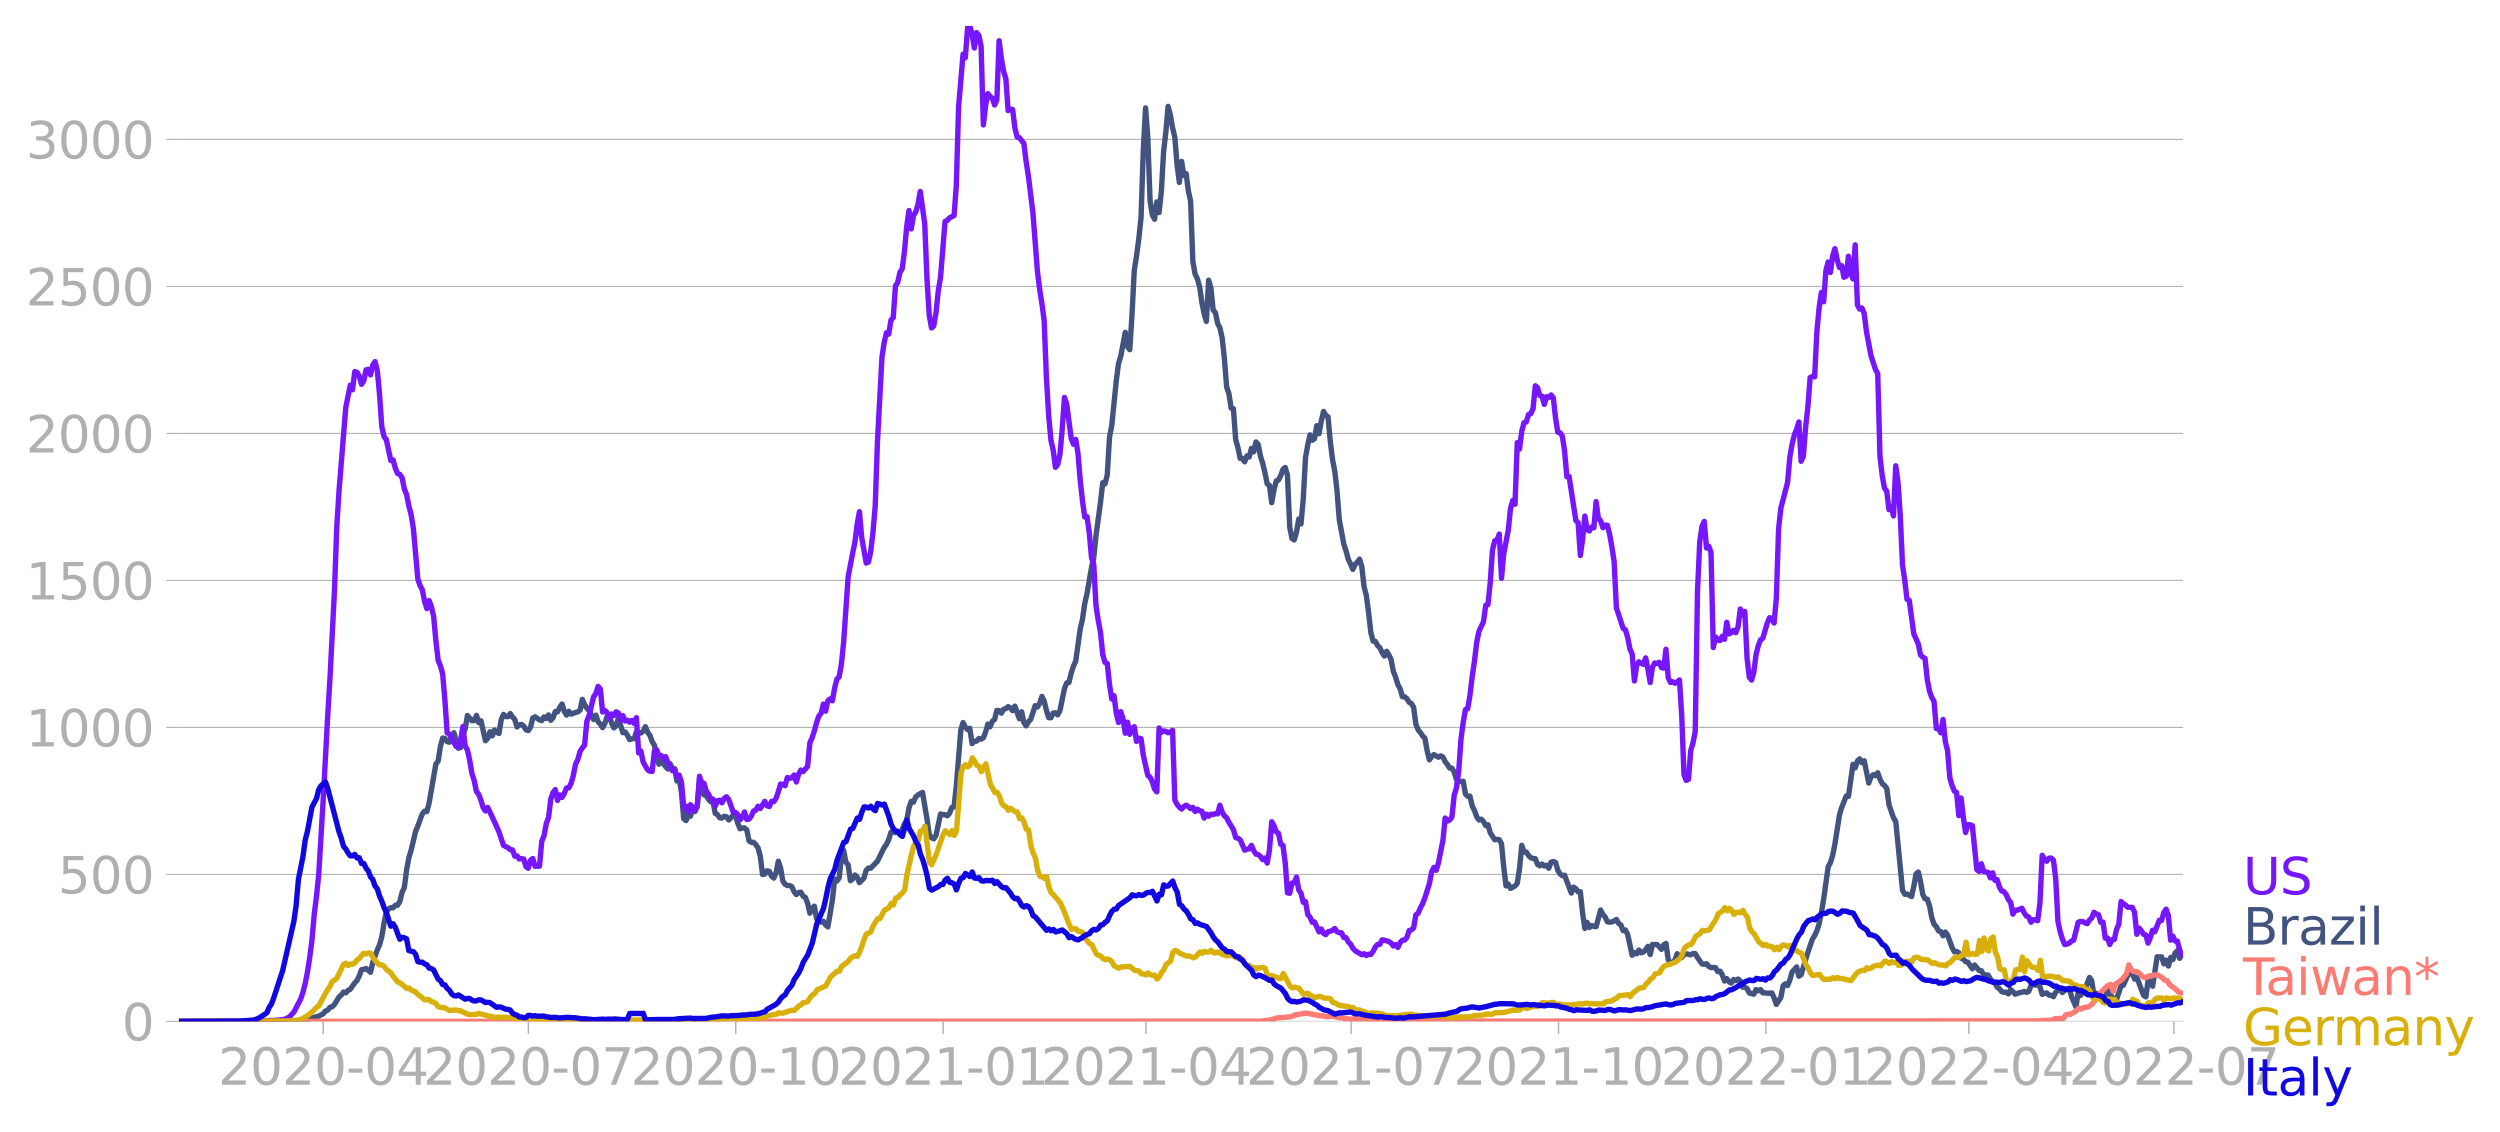 <svg xmlns:xlink="http://www.w3.org/1999/xlink" width="928.157" height="420.188" viewBox="0 0 696.117 315.141" xmlns="http://www.w3.org/2000/svg"><defs><style>*{stroke-linejoin:round;stroke-linecap:butt}</style></defs><g id="figure_1"><path d="M0 315.14h696.117V0H0v315.14z" style="fill:none" id="patch_1"/><g id="axes_1"><path d="M49.83 284.4h558V7.2h-558v277.2z" style="fill:none" id="patch_2"/><g id="matplotlib.axis_1"><g id="xtick_1"><g id="line2d_1"><defs><path id="mcdef4e94c3" d="M0 0v3.5" style="stroke:#b0b0b0;stroke-width:.4"/></defs><use xlink:href="#mcdef4e94c3" x="90.001" y="284.4" style="fill:#b0b0b0;stroke:#b0b0b0;stroke-width:.4"/></g><g style="fill:#b0b0b0" transform="matrix(.14 0 0 -.14 60.753 302.038)" id="text_1"><defs><path id="DejaVuSans-32" d="M1228 531h2203V0H469v531q359 372 979 998 621 627 780 809 303 340 423 576 121 236 121 464 0 372-261 606-261 235-680 235-297 0-627-103-329-103-704-313v638q381 153 712 231 332 78 607 78 725 0 1156-363 431-362 431-968 0-288-108-546-107-257-392-607-78-91-497-524-418-433-1181-1211z" transform="scale(.016)"/><path id="DejaVuSans-30" d="M2034 4250q-487 0-733-480-245-479-245-1442 0-959 245-1439 246-480 733-480 491 0 736 480 246 480 246 1439 0 963-246 1442-245 480-736 480zm0 500q785 0 1199-621 414-620 414-1801 0-1178-414-1799Q2819-91 2034-91q-784 0-1198 620-414 621-414 1799 0 1181 414 1801 414 621 1198 621z" transform="scale(.016)"/><path id="DejaVuSans-2d" d="M313 2009h1684v-512H313v512z" transform="scale(.016)"/><path id="DejaVuSans-34" d="M2419 4116 825 1625h1594v2491zm-166 550h794V1625h666v-525h-666V0h-628v1100H313v609l1940 2957z" transform="scale(.016)"/></defs><use xlink:href="#DejaVuSans-32"/><use xlink:href="#DejaVuSans-30" x="63.623"/><use xlink:href="#DejaVuSans-32" x="127.246"/><use xlink:href="#DejaVuSans-30" x="190.869"/><use xlink:href="#DejaVuSans-2d" x="254.492"/><use xlink:href="#DejaVuSans-30" x="290.576"/><use xlink:href="#DejaVuSans-34" x="354.199"/></g></g><g id="xtick_2"><use xlink:href="#mcdef4e94c3" x="147.119" y="284.4" style="fill:#b0b0b0;stroke:#b0b0b0;stroke-width:.4" id="line2d_2"/><g style="fill:#b0b0b0" transform="matrix(.14 0 0 -.14 117.871 302.038)" id="text_2"><defs><path id="DejaVuSans-37" d="M525 4666h3000v-269L1831 0h-659l1594 4134H525v532z" transform="scale(.016)"/></defs><use xlink:href="#DejaVuSans-32"/><use xlink:href="#DejaVuSans-30" x="63.623"/><use xlink:href="#DejaVuSans-32" x="127.246"/><use xlink:href="#DejaVuSans-30" x="190.869"/><use xlink:href="#DejaVuSans-2d" x="254.492"/><use xlink:href="#DejaVuSans-30" x="290.576"/><use xlink:href="#DejaVuSans-37" x="354.199"/></g></g><g id="xtick_3"><use xlink:href="#mcdef4e94c3" x="204.865" y="284.4" style="fill:#b0b0b0;stroke:#b0b0b0;stroke-width:.4" id="line2d_3"/><g style="fill:#b0b0b0" transform="matrix(.14 0 0 -.14 175.617 302.038)" id="text_3"><defs><path id="DejaVuSans-31" d="M794 531h1031v3560L703 3866v575l1116 225h631V531h1031V0H794v531z" transform="scale(.016)"/></defs><use xlink:href="#DejaVuSans-32"/><use xlink:href="#DejaVuSans-30" x="63.623"/><use xlink:href="#DejaVuSans-32" x="127.246"/><use xlink:href="#DejaVuSans-30" x="190.869"/><use xlink:href="#DejaVuSans-2d" x="254.492"/><use xlink:href="#DejaVuSans-31" x="290.576"/><use xlink:href="#DejaVuSans-30" x="354.199"/></g></g><g id="xtick_4"><use xlink:href="#mcdef4e94c3" x="262.611" y="284.4" style="fill:#b0b0b0;stroke:#b0b0b0;stroke-width:.4" id="line2d_4"/><g style="fill:#b0b0b0" transform="matrix(.14 0 0 -.14 233.363 302.038)" id="text_4"><use xlink:href="#DejaVuSans-32"/><use xlink:href="#DejaVuSans-30" x="63.623"/><use xlink:href="#DejaVuSans-32" x="127.246"/><use xlink:href="#DejaVuSans-31" x="190.869"/><use xlink:href="#DejaVuSans-2d" x="254.492"/><use xlink:href="#DejaVuSans-30" x="290.576"/><use xlink:href="#DejaVuSans-31" x="354.199"/></g></g><g id="xtick_5"><use xlink:href="#mcdef4e94c3" x="319.101" y="284.4" style="fill:#b0b0b0;stroke:#b0b0b0;stroke-width:.4" id="line2d_5"/><g style="fill:#b0b0b0" transform="matrix(.14 0 0 -.14 289.853 302.038)" id="text_5"><use xlink:href="#DejaVuSans-32"/><use xlink:href="#DejaVuSans-30" x="63.623"/><use xlink:href="#DejaVuSans-32" x="127.246"/><use xlink:href="#DejaVuSans-31" x="190.869"/><use xlink:href="#DejaVuSans-2d" x="254.492"/><use xlink:href="#DejaVuSans-30" x="290.576"/><use xlink:href="#DejaVuSans-34" x="354.199"/></g></g><g id="xtick_6"><use xlink:href="#mcdef4e94c3" x="376.219" y="284.4" style="fill:#b0b0b0;stroke:#b0b0b0;stroke-width:.4" id="line2d_6"/><g style="fill:#b0b0b0" transform="matrix(.14 0 0 -.14 346.971 302.038)" id="text_6"><use xlink:href="#DejaVuSans-32"/><use xlink:href="#DejaVuSans-30" x="63.623"/><use xlink:href="#DejaVuSans-32" x="127.246"/><use xlink:href="#DejaVuSans-31" x="190.869"/><use xlink:href="#DejaVuSans-2d" x="254.492"/><use xlink:href="#DejaVuSans-30" x="290.576"/><use xlink:href="#DejaVuSans-37" x="354.199"/></g></g><g id="xtick_7"><use xlink:href="#mcdef4e94c3" x="433.965" y="284.4" style="fill:#b0b0b0;stroke:#b0b0b0;stroke-width:.4" id="line2d_7"/><g style="fill:#b0b0b0" transform="matrix(.14 0 0 -.14 404.717 302.038)" id="text_7"><use xlink:href="#DejaVuSans-32"/><use xlink:href="#DejaVuSans-30" x="63.623"/><use xlink:href="#DejaVuSans-32" x="127.246"/><use xlink:href="#DejaVuSans-31" x="190.869"/><use xlink:href="#DejaVuSans-2d" x="254.492"/><use xlink:href="#DejaVuSans-31" x="290.576"/><use xlink:href="#DejaVuSans-30" x="354.199"/></g></g><g id="xtick_8"><use xlink:href="#mcdef4e94c3" x="491.711" y="284.4" style="fill:#b0b0b0;stroke:#b0b0b0;stroke-width:.4" id="line2d_8"/><g style="fill:#b0b0b0" transform="matrix(.14 0 0 -.14 462.463 302.038)" id="text_8"><use xlink:href="#DejaVuSans-32"/><use xlink:href="#DejaVuSans-30" x="63.623"/><use xlink:href="#DejaVuSans-32" x="127.246"/><use xlink:href="#DejaVuSans-32" x="190.869"/><use xlink:href="#DejaVuSans-2d" x="254.492"/><use xlink:href="#DejaVuSans-30" x="290.576"/><use xlink:href="#DejaVuSans-31" x="354.199"/></g></g><g id="xtick_9"><use xlink:href="#mcdef4e94c3" x="548.201" y="284.4" style="fill:#b0b0b0;stroke:#b0b0b0;stroke-width:.4" id="line2d_9"/><g style="fill:#b0b0b0" transform="matrix(.14 0 0 -.14 518.953 302.038)" id="text_9"><use xlink:href="#DejaVuSans-32"/><use xlink:href="#DejaVuSans-30" x="63.623"/><use xlink:href="#DejaVuSans-32" x="127.246"/><use xlink:href="#DejaVuSans-32" x="190.869"/><use xlink:href="#DejaVuSans-2d" x="254.492"/><use xlink:href="#DejaVuSans-30" x="290.576"/><use xlink:href="#DejaVuSans-34" x="354.199"/></g></g><g id="xtick_10"><use xlink:href="#mcdef4e94c3" x="605.319" y="284.4" style="fill:#b0b0b0;stroke:#b0b0b0;stroke-width:.4" id="line2d_10"/><g style="fill:#b0b0b0" transform="matrix(.14 0 0 -.14 576.071 302.038)" id="text_10"><use xlink:href="#DejaVuSans-32"/><use xlink:href="#DejaVuSans-30" x="63.623"/><use xlink:href="#DejaVuSans-32" x="127.246"/><use xlink:href="#DejaVuSans-32" x="190.869"/><use xlink:href="#DejaVuSans-2d" x="254.492"/><use xlink:href="#DejaVuSans-30" x="290.576"/><use xlink:href="#DejaVuSans-37" x="354.199"/></g></g></g><g id="matplotlib.axis_2"><g id="ytick_1"><path d="M49.83 284.4h558" clip-path="url(#p3a82125b7b)" style="fill:none;stroke:#b0b0b0;stroke-width:.3;stroke-linecap:square" id="line2d_11"/><g id="line2d_12"><defs><path id="mad43b4a956" d="M0 0h-3.5" style="stroke:#b0b0b0;stroke-width:.3"/></defs><use xlink:href="#mad43b4a956" x="49.83" y="284.4" style="fill:#b0b0b0;stroke:#b0b0b0;stroke-width:.3"/></g><use xlink:href="#DejaVuSans-30" style="fill:#b0b0b0" transform="matrix(.14 0 0 -.14 33.922 289.719)" id="text_11"/></g><g id="ytick_2"><path d="M49.83 243.468h558" clip-path="url(#p3a82125b7b)" style="fill:none;stroke:#b0b0b0;stroke-width:.3;stroke-linecap:square" id="line2d_13"/><use xlink:href="#mad43b4a956" x="49.83" y="243.468" style="fill:#b0b0b0;stroke:#b0b0b0;stroke-width:.3" id="line2d_14"/><g style="fill:#b0b0b0" transform="matrix(.14 0 0 -.14 16.108 248.787)" id="text_12"><defs><path id="DejaVuSans-35" d="M691 4666h2478v-532H1269V2991q137 47 274 70 138 23 276 23 781 0 1237-428 457-428 457-1159 0-753-469-1171Q2575-91 1722-91q-294 0-599 50Q819 9 494 109v635q281-153 581-228t634-75q541 0 856 284 316 284 316 772 0 487-316 771-315 285-856 285-253 0-505-56-251-56-513-175v2344z" transform="scale(.016)"/></defs><use xlink:href="#DejaVuSans-35"/><use xlink:href="#DejaVuSans-30" x="63.623"/><use xlink:href="#DejaVuSans-30" x="127.246"/></g></g><g id="ytick_3"><path d="M49.83 202.537h558" clip-path="url(#p3a82125b7b)" style="fill:none;stroke:#b0b0b0;stroke-width:.3;stroke-linecap:square" id="line2d_15"/><use xlink:href="#mad43b4a956" x="49.83" y="202.537" style="fill:#b0b0b0;stroke:#b0b0b0;stroke-width:.3" id="line2d_16"/><g style="fill:#b0b0b0" transform="matrix(.14 0 0 -.14 7.2 207.856)" id="text_13"><use xlink:href="#DejaVuSans-31"/><use xlink:href="#DejaVuSans-30" x="63.623"/><use xlink:href="#DejaVuSans-30" x="127.246"/><use xlink:href="#DejaVuSans-30" x="190.869"/></g></g><g id="ytick_4"><path d="M49.83 161.605h558" clip-path="url(#p3a82125b7b)" style="fill:none;stroke:#b0b0b0;stroke-width:.3;stroke-linecap:square" id="line2d_17"/><use xlink:href="#mad43b4a956" x="49.83" y="161.605" style="fill:#b0b0b0;stroke:#b0b0b0;stroke-width:.3" id="line2d_18"/><g style="fill:#b0b0b0" transform="matrix(.14 0 0 -.14 7.2 166.924)" id="text_14"><use xlink:href="#DejaVuSans-31"/><use xlink:href="#DejaVuSans-35" x="63.623"/><use xlink:href="#DejaVuSans-30" x="127.246"/><use xlink:href="#DejaVuSans-30" x="190.869"/></g></g><g id="ytick_5"><path d="M49.83 120.674h558" clip-path="url(#p3a82125b7b)" style="fill:none;stroke:#b0b0b0;stroke-width:.3;stroke-linecap:square" id="line2d_19"/><use xlink:href="#mad43b4a956" x="49.83" y="120.674" style="fill:#b0b0b0;stroke:#b0b0b0;stroke-width:.3" id="line2d_20"/><g style="fill:#b0b0b0" transform="matrix(.14 0 0 -.14 7.2 125.993)" id="text_15"><use xlink:href="#DejaVuSans-32"/><use xlink:href="#DejaVuSans-30" x="63.623"/><use xlink:href="#DejaVuSans-30" x="127.246"/><use xlink:href="#DejaVuSans-30" x="190.869"/></g></g><g id="ytick_6"><path d="M49.83 79.742h558" clip-path="url(#p3a82125b7b)" style="fill:none;stroke:#b0b0b0;stroke-width:.3;stroke-linecap:square" id="line2d_21"/><use xlink:href="#mad43b4a956" x="49.83" y="79.742" style="fill:#b0b0b0;stroke:#b0b0b0;stroke-width:.3" id="line2d_22"/><g style="fill:#b0b0b0" transform="matrix(.14 0 0 -.14 7.2 85.061)" id="text_16"><use xlink:href="#DejaVuSans-32"/><use xlink:href="#DejaVuSans-35" x="63.623"/><use xlink:href="#DejaVuSans-30" x="127.246"/><use xlink:href="#DejaVuSans-30" x="190.869"/></g></g><g id="ytick_7"><path d="M49.83 38.81h558" clip-path="url(#p3a82125b7b)" style="fill:none;stroke:#b0b0b0;stroke-width:.3;stroke-linecap:square" id="line2d_23"/><use xlink:href="#mad43b4a956" x="49.83" y="38.811" style="fill:#b0b0b0;stroke:#b0b0b0;stroke-width:.3" id="line2d_24"/><g style="fill:#b0b0b0" transform="matrix(.14 0 0 -.14 7.2 44.13)" id="text_17"><defs><path id="DejaVuSans-33" d="M2597 2516q453-97 707-404 255-306 255-756 0-690-475-1069Q2609-91 1734-91q-293 0-604 58T488 141v609q262-153 574-231 313-78 654-78 593 0 904 234t311 681q0 413-289 645-289 233-804 233h-544v519h569q465 0 712 186t247 536q0 359-255 551-254 193-729 193-260 0-557-57-297-56-653-174v562q360 100 674 150t592 50q719 0 1137-327 419-326 419-882 0-388-222-655t-631-370z" transform="scale(.016)"/></defs><use xlink:href="#DejaVuSans-33"/><use xlink:href="#DejaVuSans-30" x="63.623"/><use xlink:href="#DejaVuSans-30" x="127.246"/><use xlink:href="#DejaVuSans-30" x="190.869"/></g></g></g><path d="m49.83 284.4 32.011-.07 2.51-.328 3.14-.725 1.255-.339 1.255-.655.628-.772.627-.233.628-.784.628-.187.627-.643 1.256-2.035.627-.55.628-.842.628.222.627-.678.628-.316 1.255-1.79.628-.666.628-1.286.627-1.708.628-.105.628-.234 1.255 1.041.628-2.771 1.255-3.462.628-1.415.627-2.246.628-3.812.628-3.1.627-.794.628-.386.628.046.627-.713.628.012.628-1.064.627-2.573.628-1.275.628-4.923.627-3.392.628-2.07 1.256-5.274.627-1.509 1.256-3.426.627-.714.628.129.628-2.398 1.883-10.864.627-.795.628-4.047.628-2.362.627.094.628.888.628.176 1.255-2.655 1.255 4.316.628-.164.628-3.637.627-1.556.628-3.742 1.255 1.45.628-.058.628-1.427.627 2.011.628-.514 1.255 5.555.628-.655.628-1.848.627 1.158.628-1.626.628.62.627.34.628-3.848.628-1.462.627.596.628.024.628-.866.627.948.628.69.628 2.093.627-.573.628-.129.628.468.627 1.04.628.211.628-.923.627-2.573.628-.34 1.255.854.628.2.628-1.018.627.432.628-.994.628 1.497.627-.69.628-1.754.628.07.627-1.251.628-.9.628 2.046.628 1.03.627-1.065.628.783 1.255-.456.628-.163.628-.492.627-2.982.628 1.485.628.971.627.69 1.256 2.433.627-1.193.628 1.848.628.666.627.97.628-1.169.628-1.953.627-.28.628 2.128.628 1.333.627-.526.628-2.187 1.255 4.046.628-.187.628.913.627 1.216.628-.21.628-.083.627-1.847.628.245.628.059.627-.515.628-1.228.628 1.544.627.854.628 1.742.628.983.627 2.947.628 2.362.628-.807.627.631.628.89.628.62.627-1.463.628 1.38h.628l.627 3.427.628-.667.628 3.824.627 7.31.628.55.628-1.252.627.012.628-1.907.628.62.627-1.614.628-6.514.628 2.28.627 1.229.628.234.628 1.005.627.632.628-.094.628 3.368.627.351.628.866.628.07.628-.48.627.14.628.878 1.255-1.333.628.257.628 1.965.627 1.567.628-.223.628-.023.627.561.628 3.006.628.444h.627l.628.632.628.935.627 2.328.628 5.052.628-.082.627-.924.628.129.628 1.391.627.503.628-1.543.628-3.158.627 1.883.628 3.614.628.935.627.328.628.023.628.28.627 1.427.628.784.628-.538.627-.117.628 1.111.628.35.627 1.603.628 2.783.628-1.333.627-.608.628 3.532.628.748.627.152.628-.245.628 1.052.627.515 1.256-7.426.627-5.918.628.585.628-.83.627-5.614.628-2.105.628 3.31.627.736.628 4.41.628-.445.627-1.146.628.596.628 1.532 1.255-1.24.628-2.186.627-.643.628.046 1.883-1.93 1.256-2.596.627-1.25.628-.866.628-1.322.627-2.035.628-.093.628.199.627-.351.628.526.628-1.03.627-1.59.628-1.029.628-3.415.627-1.824.628.21.628-1.45.627-.56 1.256-.69 1.255 7.437.628 4.245.627.96.628.268.628-.959 1.255-5.94.628.151.627.035.628.304.628-.69.627-1.602.628-.164.628-5.87 1.255-15.53.628-2.094.627 1.24.628.736.628-.386.627 4.257.628-.631.628-.059.627-.713.628.175.628-.41.627-1.531.628-2.257.628.748.627-1.532.628-.514.628-2.503.627.058.628.69.628-1.064.627-.187.628-.55.628.316.627.784.628-1.24 1.255 3.497.628-1.918.628 2.982.627.924.628-1.146.628-.632 1.255-3.836.628.363.628-1.03.627-1.917.628 1.286.628 2.608.627 2.012.628.035.628-1.298.627-.07.628.55.628-1.17 1.255-6.128.628-1.59.627-.141.628-2.585.628-1.953.627-1.368 1.256-8.935.627-2.725.628-4.338.628-2.784 1.255-7.239.628-2.69.627-6.233 1.256-9.297.627-5.45.628.328.628-2.48.627-10.513.628-3.275 1.255-12.431.628-4.818.628-2.07 1.255-6.62.628 4.023.627.819.628-9.987.628-12.174.627-3.918.628-4.795.628-5.941.627-18.805.628-11.707.628 8.292.627 17.542.628 3.976.628 1.182.627-4.83.628 2.97.628-5.765.627-11.122.628-5.485.628-7.192.627 2.35.628 3.637.628 2.643.627 7.684.628 4.853.628-5.835.628 3.917.627-.526.628 4.795.628 2.9.627 16.84.628 3.45.628 1.299.627 2.198.628 4.397.628 3.111.627 2.164.628-11.473.628 2.117.627 6.151.628.796.628 2.982.627 1.193.628 2.818.628 5.8.627 7.895.628 1.847.628 4.023.627.164.628 8.584.628 2.222.627 3.029.628-.012.628.948.627-1.626.628.304.628-2.41.627.948.628-2.736.628.713.627 3.216.628 2.012.628 2.607.627 3.123.628.433.628 4.794.627-3.508.628-2.514.628-.281.627-1.216.628-1.754.628-.527.627 2.187.628 14.443.628 3.17.627.385.628-2.14.628-3.672.627 1.357.628-6.912.628-11.53.627-3.556.628-2.807.628 1.509.627-.433.628-3.625.628 2.233.627-3.496.628-2.702.628 1.041.627.456.628 6.806.628 5.111.628 3.228.627 5.473.628 8.046 1.255 6.748.628 1.93.628 2.35.627 1.24.628 1.543.628-1.391.627-.585.628-.877.628 2.093.627 5.602.628 2.397.628 4.725.627 5.59.628 2.41.628.081.627 1.17.628.573.628 1.38.627.97.628-1.321.628.982.627 1.333.628 3.275.628 1.59.627 2.082.628 1.146.628 2.222.627.023.628.503.628 1.053.627.316.628 1.052.628 4.748.627 1.544.628.748.628.948.627.608.628 3.52.628 2.514.627-.865.628-.585 1.255.725.628-.362.628.315.627 1.287.628.783.628 1.018h.627l.628 1.1.628 2.034.627.643 1.256-.105.627 3.52.628.655.628-.035.627 2.748.628 1.205.628 1.777.627.89.628-.211.628.643.627 1.158.628-.258.628 2.222 1.255 1.953.628-.105.628.082.627 1.146.628 6.479.628 5.24.627-.492.628 1.216 1.255-.69.628-.748.628-4.105.627-6.456.628 1.883.628-.023.627.97.628.597.628.222.627.059.628 1.59.628.398.627-.491.628.538.628-.211.627.83.628-1.684.628-.187.627.246.628 2.222.628 1.006.627.467.628-.117 1.883 4.959.628-1.637.627.444.628.877.628-.035.627 5.953.628 4.257.628-1.684.627 1.438.628-.573.628.269.627.058 1.256-4.642.627 1.24.628.7.628 1.346.627.105.628-.058.628-.281.627-.421.628 1.088.628.456.627 1.567.628-.164.628 1.216 1.255 5.8.628-.713.627.304.628-1.017.628.737.628-.199.627-.655.628-.924.628 2.269.627-2.795 1.256.012.627.584.628.76.628-1.262.627-.375.628 4.48.628 1.169.627-.363.628-.655.628-1.777.627 1.24.628-.188.628-.783.627-.234 1.256.28.627-.362.628.035.628 1.076 1.255 1.778.628.105.627-.164.628.76.628.328.627-.047.628.07.628 1.088.627-.129.628 1.018.628 1.73.627-.678.628.9.628.351.627-.994.628.316.628-.444.627.49.628 1.778.628-.035.627.41.628 1.251 1.255.316.628-1.287.628.34.627-.328.628.912.628-.023.627.14 1.256-.082.627 1.369.628 1.8 1.255-1.929.628-3.275.628-.502.627.467.628-1.567.628-2.21 1.255-1.403.628 2.572.628-.42 1.883-6.246 1.255-3.648.628-.994.627-1.345.628-1.965.628-3.11.627-3.766 1.256-8.947.627-1.181.628-2.023.628-3.205 1.255-7.999.628-2.152 1.255-3.145.628.081 1.255-8.923.628.971.627-1.93.628-.573.628 1.076.627-.538 1.256 6.198.627-1.672.628-.643.628.28.627-.818.628 1.778.628 1.263.627.48.628.83.628 4.572 1.255 3.637.628 1.018 1.883 19.144.627 1.11.628-.07 1.255.702.628-2.806.628-3.52.627-.503.628 2.748.628 3.543.627 1.135.628.14.628 1.93.627 3.274.628 1.766.628.678.627 1.17.628.222.628 1.146.627-1.04.628.841 1.256 3.485.627 1.17.628-.082.628.374.627 1.509.628.234.628.713.627.14 1.256 1.86.627-1.076 1.256 1.544.627.058.628 1.1 1.255.105.628 1.134.628.597.627.362.628 1.275.628.444.627.784.628.187.628-.012.627.468.628-1.17.628.55.627.702 1.256-.421.627-.105.628-.223.628.246.627-.257.628-1.567.628-.398.627.234.628-.152.628.608.627 2.082.628-.27.628-.116.627.608.628.035.628.398.627-1.24.628-.725.628.152.627.666.628-.666.628-.386.627-.164.628 2.316 1.255 2.923.628-4.303.628 1.1.627-1.03.628.34.628-2.784.627-1.544.628.947.628 4.292.627-.865.628.842.628-.304.627.912.628.082.628-2.456.628 1.146 1.255 1.567.628-.082 1.255-3.754.628-.163 1.255-2.842.628-.421h.627l.628 1.555.628-.468 1.883 4.994.627.421.628-4.655.628-.643.627 2.328 1.256-8.175h1.255l.628 1.93.627-1.018.628 1.637.628-2.374.627.585.628-1.848.628-.62.627 2.117.628-.935h0" clip-path="url(#p3a82125b7b)" style="fill:none;stroke:#42537f;stroke-width:1.5;stroke-linecap:square" id="line2d_25"/><path d="m49.83 284.4 21.969-.082 3.138-.152 1.255-.012 1.256-.117 1.883-.21 1.255-.667 1.255-1.368 1.883-3.625.628-1.871.628-2.41.627-3.192.628-4.035.628-4.865.627-7.134.628-4.993.628-6.082L90 222.547l1.255-23.355.628-10.385 1.255-24.453.628-17.507.628-10.093 1.883-23.296 1.255-6.186.628 1.263.627-5.076.628.246.628 1.029.627 2.28.628-.97.628-3.04.627-.165.628 1.544.628-2.772.627-.923.628 2.514.628 6.713.627 8.923.628 2.76.628.83 1.255 5.8.628-.151.627 2.28.628 1.485.628.258.627.912.628 3.122.628 1.58.627 3.145.628 2.432.628 3.79 1.255 14.209.628 1.766.628 1.204.627 3.228.628 1.976.628-2.222.627 1.65.628 2.724.628 6.806.627 5.438.628 1.544.628 2.222.627 7.25.628 9.205.628.327 1.883 3.45.627.21.628-2.058.628-3.719.627 5.427.628 1.11.628 2.82.627 3.73.628 1.941.628 3.076.627.772.628 1.637.628 2.07.627.935.628-.982 1.883 3.976 1.255 2.819 1.256 3.765 1.255.655.628.55.627.07.628 1.72.628-.07.627.865.628-.082.628.105.627 2.105.628.456.628-2.222.627-.491.628 2.152 1.255-.035.628-6.959.628-1.45.627-3.426.628-1.708.628-5.099.627-1.824.628-.83.628 3.005.627-1.532.628.69.628-1.111.628-1.532.627-.035.628-1.205.628-2.21.627-3.193.628-1.286.628-2.234.627-.982.628-.748.628-6.643.627-1.59 1.256-5.24.627-.924.628-1.988.628.725.627 6.409.628-.421.628.608.627 1.696.628-1.322.628.421.627-1.017.628.304.628 2.105.627-1.333.628 1.473.628-.21.627.538.628-.491.628.83.627-1.579.628 9.8.628-.514.627 3.064 1.256 2.187.627.362.628.047.628-5.707.627-.292.628 1.555.628.012.627 1.029.628-.702.628 1.684.627 1.263.628.97.628-.303.627 1.918.628-.386.628 1.965.627 7.005.628-.363.628 1.778.627-2.152 1.256 1.625.627-1.122.628-8.42.628 1.824.627.152.628 2.117.628.889.627 1.227.628.164.628 1.942.627-1.497.628-.152.628.713.628-1.228.627-.433.628.772 1.255 3.544.628.058.628.573.627 1.439.628-.679.628-1.485.627 2.093.628-.116.628-.82.627-1.438.628-.198.628-1.111.627.631 1.256-2 .627 1.252.628.198.628-1.438.627.059.628-.936.628-1.79.627-2.163.628.105.628.363.627-2.28.628.198.628-.128.627-.76.628 1.93.628-2.13.627-1.192.628.432 1.255-1.438.628-6.56.628-1.427.627-1.895.628-2.374.628-1.778.627-.76.628-2.56.628 1.952.627-2.912.628-.491.628.538.627-3.555.628-2.48.628-.655.627-3.555.628-6.104 1.255-18.186 1.256-6.619.627-3.017.628-4.994.628-3.485.627 7.134 1.256 7.157.627-.28.628-2.877.628-5.345.628-7.344.627-17.928 1.256-23.53.627-4.187.628-2.631.628.386.627-3.918.628-.666.628-8.853.627-.983.628-2.818.628-.97.627-4.913.628-6.934.628-4.386.627 5.122.628-3.789.628-.889.627-2.163.628-3.579 1.255 9.11.628 15.46.628 9.93.627 3.496.628-.573.628-3.683.627-6.093.628-3.731 1.255-15.577.628-.27.628-.724 1.255-.62.628-8.303.627-21.835 1.256-14.817.627.994.628-8.361.628-.515.627 2.292.628 3.871.628-4.292.627.807.628 2.959.628 21.94.627-5.334.628-3.368.628.807.627.48.628 1.87.628-1.426.627-16.454.628 4.876.628 3.614.627 2.082.628 8.864.628-.397.627.128.628 5.1.628 2.549.627.175 1.256 1.626.627 5.052.628 3.976 1.256 10.268 1.255 16.22.628 5.134.627 3.871.628 4.854.628 15.94.627 10.478.628 6.783.628 2.795.627 4.783.628-.76.628-2.853.627-7.029.628-8.818.628 1.825 1.255 9.636.628 1.567.627-1.333.628 3.812.628 7.579.627 5.683.628 4.538.628-.094.627 4.339.628 7.005.628 1.977.627 11.437.628 4.105.628 3.356.627 6.152.628 2.198.628.316.627 5.847.628 4.023.628-.924.627 4.83.628 2.608.628-2.982.627 2 .628 4 .628-3.065.627 3.369.628-1.661.628-.444.627 4.093.628-.936.628.164.627 4.572 1.256 5.66.627.492.628 1.298.628 2 .627.783.628-17.787.628 1.204.627-.386.628.129.628.398.627-.246.628-.456.628 19.448.627 1.181.628.784.628.514.628-.666.627-.398.628.363.628.585.627-.34.628 1.135.628-.643.627.467.628.117.628 1.895.627-1.088.628.573.628-.584.627.152.628-.304.628.081.627-2.409.628 1.907.628 1.064.627.526.628 1.275 1.255 1.988.628 2.222.628.234.627.409 1.256 2.889.627-.246.628-.117.628-.97.627 1.473.628.982.628.106.627.526.628.9.628-.456.627 1.404.628-3.66.628-7.836.627 1.04.628 1.72.628.42.627 3.076.628.316.628 4.865.627 8.338.628.13.628-2.854.627-.082.628-1.567.628 3.578.627.866.628 2.56.628-.198.627 3.602.628.725.628 1.45.627-.117 1.256 2.772.627-.795.628 1.192.628.375.627-.807.628-.129.628-.269.628-.503.627.912.628.281.628.024.627 1.31.628.034.628 1.182.627.608.628 1.122.628.69 1.883 1.146.627-.28.628.503.628-.363.627.059.628-.83.628-1.264.627-.713.628-.012.628-1.251 1.255.269.628.234.627.42.628.784.628-.374.627.772.628-1.345.628-.667.627-.035.628-.725.628-1.883.627-.222.628-.538.628-3.649.627-.456.628-1.497.628-1.157.627-1.614 1.256-3.976.627-3.275.628-1.24.628.82.627-2.024 1.256-6.315.627-6.222.628.854.628-.292.627-.843.628-6.046.628-2.093.627-4.596.628-8.818.628-4.818.627-3.544.628-.257.628-3.719.627-5.227.628-4.292.628-5.263.627-3.064 1.256-2.643.627-4.573.628-.21.628-6.093.628-9.122.627-2.526.628-.105.628-1.766.627 12.268.628-6.807 1.255-6.514.628-6.08.628-2.223.627 1.03.628-17.157.628 1.778.627-4.994.628-2.327.628-.21.627-2.047.628-.27.628-1.344.627-6.397.628.514.628 2.187.627.2.628 2.268.628-2.152.627.246.628-.714.628.795.627 5.696.628 3.882.628.176.627.9.628 4.117.628 7.204.627-.07 1.883 12.244.628.573.628 9.169.627-4.491.628-6.467.628 3.742.627.386.628-1.1.628.211.627-7.262.628 4.666.628.655.627 1.93.628-.737.628.07.627 2.503.628 3.485.628 4.14.627 12.852 1.883 5.73.628.375.628 2.14.627 3.216.628 1.415.628 7.485.627-4.292.628-1.03 1.256.702.627-1.79.628 3.147.628 3.719.627-4.292.628-1.158.628.105.627-.304.628 1.474.628.152.627-5.263.628 7.952.628 1.31.627-.21.628.432.628-.374.627-.55.628 9.93.628 16.43.627 1.603.628-.293.628-7.999.627-2.14.628-3.204.628-39.06.627-13.765.628-4.292.628-1.357.627 7.391.628-.491.628 1.742.627 26.477.628-2.947.628.83.627.176.628-1.205.628.854.627-4.725.628 3.216.628-.35.627-.632.628.643.628-1.59.627-5.005.628 1.59.628-.9.627 12.922.628 5.403.628.795.627-2.198.628-4.959.628-2.467.627-1.603.628-.456 1.255-4.257.628-1.45.628.293.627 1.204.628-6.946.628-19.32.627-5.707 1.883-7.216.628-7.052.628-3.567.627-2.572.628-1.59.628-2.024.628 10.946.627-1.403.628-8.116.628-5.614.627-8.163.628-.315.628.116.627-12.712.628-6.595.628-4.21.627 2.607.628-8.712.628-2.363.627 2.912.628-4.642.628-1.977.627 3.03.628 2.186.628-.48.627 3.205.628-.28.628-5.567.627 4.56.628 1.755.628-9.473.627 16.747.628 1.123.628-.281.627 1.508.628 5.017 1.255 6.678 1.256 3.895.627 1.122.628 23.086.628 5.367.627 3.462.628.842.628 5.146.627-.784.628 2.55.628-13.964.627 4.538.628 9.168.628 13.882.627 4.28.628 5.298.628.304 1.255 9.297 1.255 2.819.628 3.099.628.585.627.362.628 5.906.628 3.228.627 1.73.628 1.1.628 7.555h.627l.628 1.204.628-3.73.627 6.14.628 2.537.628 7.555.628 2.187.627 1.52.628.41.628 6.42.627-4.889.628 5.392.628 4.21.627-2.164.628-.011.628.257 1.255 12.28.628.467.627-2.128.628 2.152 1.255.257.628 1.532.628-1.427.627 2.07.628-.164.628 2.035.627 1.111.628.187.628.83.627 1.38.628.784.628 3.275.627-1.088.628-.012 1.255-.526.628 1.263.628.912.627.234.628 1.474.628-.702.627.07.628.21.628-4.876.627-13.332.628 1.1.628.549.627-.83.628-.047.628.573.627 5.087.628 11.94.628 2.948.627 2.046.628 1.474.628-.094.627-.28.628-.585.628-.304 1.255-4.936.628-.222.627.012.628.374.628.222.627-1.04.628-.55.628-1.579.627.468.628.222.628 2.105.627-.047.628 4.468.628-.047.628 1.813.627-1.334.628-.046.628-2.83.627-1.392.628-6.362.628.573.627.41.628.607 1.255.024.628 1.392.628 6.104.627-1.73.628.748.628.982.627.199.628 2.257.628-1.509.627-2.081.628.432 1.255-3.192.628.035.628-2.222.627-.912.628 1.754.628 6.865.627-1.088.628 1.345.628.035.627 2.374.628 1.474h0" clip-path="url(#p3a82125b7b)" style="fill:none;stroke:#7516fd;stroke-width:1.5;stroke-linecap:square" id="line2d_26"/><path d="m49.83 284.4 301.282-.058 3.139-.457 1.255-.444 3.766-.316.628-.187.627-.304 3.139-.55 3.766.726 1.255.105.628.175 1.883-.105 1.883.42.628.024.627.2.628-.024.628.222 1.883-.164 1.255.105 1.255-.152 1.256.152 1.255.024h.628l1.255.164.628-.035 1.255.152 4.394.07 4.393.245 8.16-.28 1.255.152 1.883.082 1.256-.036 6.904.024 153.152-.07 1.255-.129 2.511-.058.628-.41 2.51-.105.628-.947.628-.222.627.07 1.256-.69 1.255-1.065.628.258.627-.398 1.256-.175 1.255-.936.628-.9.627-1.217 2.511-2.56.628-.469.628-.187.627 1.907.628-1.953 1.255-.89.628-.432 1.255-1.614.628-2.467.628 1.321.627.491.628.012.628.187.627.503.628.69.628.35.627-.104.628-.41.628.094.627-.328 1.256.047 1.255.795.628.62.627.14.628 1.006.628.562.627.362 1.256 1.181.627.258h.628" clip-path="url(#p3a82125b7b)" style="fill:none;stroke:#fe7b74;stroke-width:1.5;stroke-linecap:square" id="line2d_27"/><path d="m49.83 284.4 28.873-.094 1.255-.023 1.883-.058 1.883-.328 1.883-1.1 1.256-.993 1.255-1.31.628-.41 2.51-4.619.628-.807.628-1.403.627-.304.628-.526 1.883-3.883.628-.35.627.642.628-.397.628.035.627-.363.628-.807.628-.386.627-.83.628-.643.628.187.627-.28.628.046.628 1.17 1.255 1.578.628.515h.627l.628.362.628.924 1.255.89.628.993 1.255 1.556.628.28.627.433 1.256 1.123.627-.106.628.562 1.256.514.627.749.628.397 1.255 1.076 1.256-.07.627.515.628.21.628.374.627.866.628.175 1.255.152 1.256.737 1.883-.164.627.234.628-.011.628.397.627.21.628.375 1.255.152.628-.129.628.059.627-.304 1.883.456 1.256.362.627.024.628.327.628-.14 3.766.07 1.255.28.628-.058 1.255.012 1.883.047 4.394.234h1.255l2.51.081 1.256.164 4.394.082 1.883-.129 4.394.129 1.883-.199 1.883-.082.627-.093 2.511.222.628-.07 1.255.082 7.532.082.628.07 3.138-.164 6.277.14 6.276-.198 1.256-.281 3.138-.164 1.256.164.627-.117h1.883l2.51-.023 1.256-.117.628-.012 1.255-.515 1.883-.35.628-.07.628-.398 1.255.082 1.255-.48 1.256-.362.627.058.628-.538.628-.69.627-.327.628-.632h.628l.627-.292.628-1.041.628-.772.627-.34.628-1.04 2.51-1.146 1.256-2.42 1.883-1.685.628.012.627-1.322 1.883-1.426.628-.89 1.255-.69.628.211.628-1.228.627-1.614.628-1.94.628-1.463.627-.234.628-.409.628-1.625 1.255-1.954.628-.07 1.255-2.35.628-.258.628-.409.627-1.204.628.456.628-1.942.627-.152.628-.772.628-.48.627-.9.628-4.233 1.255-5.532.628-2.409.628-1.029.627-.444.628-2.702.628-.117.627-1.216 1.256 10.093.627.62 1.256-2.842 1.883-5.497.627-1.123 1.256 1.053.627-1.076.628 1.286.628-1.24 1.255-16.161.628-1.79.627-.48.628.62.628-.479.627-2.035.628.877.628 1.205.627.234.628 1.508 1.255-2.175 1.256 5.672 1.255 2.304.628-.035.627 1.006.628 1.941.628.842.627.234.628.994.628-.585 1.255.983.628.082.627 1.812.628-.187.628 1.228.627 1.965.628.199.628 4.444.628 1.894.627 1.403.628 3.497.628 1.614.627.152.628.491.628-.55.627 2.96.628 1.543.628.561 1.883 2.199.627 1.322 1.883 4.69.628 1.414.628-.14.627.023.628.667.628.047.627.304.628 1.52 1.255 1.52.628.304 1.255 2.585.628.444.628.14.627.714.628.304.628-.152.627.199.628.596.628 1.1 1.255.678.628-.34 2.51-.175 1.256 1.088 1.255.187.628.819.627-.012.628.316.628-.573.627.432.628.258.628-.082.627 1.052.628-.573.628-1.228.627-.748.628-1.474.628-.42.627-.574.628-2.385.628-.515.627.152.628.573 1.883.83.628-.035.628.129.627.398.628-.21 1.255-1.404.628.374.628-.55.627.222.628-.058.628-.48.627.632.628.117.628-.28 1.255.654 1.255.421.628-.07.628-.199 1.255.725.628.2.627-.328.628 1.099 1.255 1.368.628-.117.628.725.627-.187.628.48.628-.421.627.082.628-.129.628.246.627 2.198.628.164.628-.374.627.397.628.082.628.304.627.082.628-1.403 1.255 2.268.628 1.24.628.48.627-.21 1.256.315 1.255 1.684 1.255-.27.628.656.628.14.627.55.628-.351.628-.129.627.129.628.35 1.255.024.628.187.628 1.006.628.14 1.255.702 2.51.292.628.351.628-.082.628.609 1.255.093.628.304.627.094.628.374.628.234.627-.222 1.883.058.628.234.628-.012.627.363.628.152 1.255.047.628-.094.628.105 2.51-.386 1.883-.093.628.245 2.51.188.628.222 1.883-.035 2.511-.082 2.51.444 1.256-.011 1.883-.258.628.07 1.255-.07h.628l1.255-.362 1.883-.059 1.883-.386.628.187.628-.14.627-.362 2.51-.094 1.884-.456.628-.246.627.152 1.256-.152.627-.561.628-.21.628.409.627-.21.628-.352.628-.011.627-.152.628.14 1.255-1.076 1.256.129.627.035.628-.234.628.047.627.561 1.256-.14.627.222 2.511.047.628-.152.627.011.628-.175 1.255.023.628-.187.628-.047.627.246.628-.117.628.082 1.883-.035.627.058.628-.596 1.883-.28.628-.469.627-.257.628-.69 2.51-.292.628.55.628-.936 1.883-1.45 1.256-.164.627-1.03.628-.49.628-.819.627-.433.628-1.005 1.255-.328.628-1.122.628-.679.627-.339.628-.117 1.883-.69 1.255-.994.628-1.017.628-1.825.627-.643.628-.34.628-.128.627-.924.628-1.298 1.255-.818.628-.877.628.116 1.255-.222 1.883-2.947.628-1.543 1.255-.854.628-.866.627.866.628-.667.628.55.627 1.123.628-.562.628-.035.627.129.628-.667.628 1.135.627.783.628 3.006.628 1.076.627.584 1.256 2.176 1.255 1.04.628-.315.627.49.628.012.628.188.627.795.628-.702.628.69.627-.982.628-.363.628.187.627.398.628-.444.628 1.485.627-.258 1.256.737.628.258 1.255 3.204.628.959.627 1.356.628.655 1.883-.304.628.854.627.538 1.883-.094.628-.386.628.305.627-.351.628.28h.628l1.255.328 1.255.269 1.256-1.754.627-.655 1.256-.503.627.082.628-.772.628.292.627-.269.628-.444 1.255-.316.628.234 1.255-1.345.628.21.628.445.627-.468.628.187.628-.023.627.83.628-.023.628-.28.627-.761.628-.058 1.255.07.628-1.041.628-.152.627.093.628.492 1.883.14 1.255 1.006.628-.223 1.255.597 1.256.082.627.222.628-.702.628-.257 1.255-1.392 1.256-.082.627-.502.628-.223.628-3.461.627 3.52 1.256-.351.627.234.628-.105.628-3.743.627 3.064.628-3.765.628 2.994.627.608.628-3.38.628-.526.627 4.186.628 1.427.628 3.275.627.269.628.023.628 3.298.627.152.628-.164.628-.9.627-2.398.628-.128.628.058.627-3.473.628 4.07.628-3.1 1.255 1.755 1.255.234.628.748.628-2.818.627 4.748h.628l.628-.293 1.255-.058.628.257.627.117.628-.164 1.255 1.053 1.883.128.628.667.628.374.627.152.628.281 1.255.058.628.655.628.187.627.34.628 1.742.628.55 1.255-.094.628.27.627.783.628.058.628-1.04 1.255.093.628.023.628 1.567.627-.631.628.48.628-.176 1.883-.058.627-1.228.628.386.628.198.627 1.018.628.222 1.255.012.628-.877.628.093.627-.292.628-.83.628-.305h1.255l.628.807.627-.83 1.256.246.627-.223 1.883.094.628.62h0" clip-path="url(#p3a82125b7b)" style="fill:none;stroke:#d8b009;stroke-width:1.5;stroke-linecap:square" id="line2d_28"/><path d="m49.83 284.4 16.947-.082 3.766-.28.628-.164 1.255-.585 1.883-1.275.628-1.497.628-.924.627-1.648 2.51-7.672 3.14-13.812.627-4.409.628-7.227 1.255-6.257.628-4.654.627-2.433 1.256-6.747 1.255-2.351.628-2.468.627-1.099 1.256-1.076.627 1.79 3.139 12.08.627 1.754.628 2.292.628.725.627 1.1.628.818.628.024.627-.421.628.994.628-.059.627 1.603.628-.024.628 1.31.627.795.628 1.65.628.713.627 1.812.628.784.628 2.023.627 1.415.628 1.778.628 1.333 1.255 3.86.628-.69.627 1.005 1.256 3.321.627-.538.628.129.628.304.627 3.274 1.256.293.628.748.627 2.035.628.14.628.012.627.48.628.234.628.935.627.117.628.398 1.255 2.55.628.397.628 1.11.627.083.628.982.628.515.627 1.005.628.503.628.094.627-.293 1.883 1.181.628-.21.628.023.627.456.628.258.628-.059.627-.28h.628l1.255.748.628-.07.628.105 1.883 1.31.627-.152.628.105 1.255.573.628.035.628.187.627.866.628.374.628.199.627.48.628.023.628.199.627-.059.628-.608.628.047.627.175.628-.152.628.176 1.883-.036.627.211.628.035.628.164 1.255-.082.628.152.627.023 1.256-.082.628-.081 1.255.07 1.255.07 1.883.292.628-.023 1.883.175.628.082 2.51-.164.628.07 1.255-.081.628.07.628-.094 1.883.152h1.883l.627-1.695 1.883-.012 1.256.035.627-.07.628 1.813 3.138-.082 5.022-.012.627-.175 3.766-.21.628.116 3.766-.023 1.255-.304 1.883-.188 1.256-.233 1.255.058.628.012.628-.117 1.883-.035 1.255-.129 1.255-.047.628-.14 1.255-.035 1.256-.117 1.255-.421.628-.14.627-.714 1.883-1.029.628-.398.628-.56.627-.983.628-.62.628-.421.627-1.216 1.256-1.486.627-1.543 1.256-1.86.627-1.263.628-1.707 1.255-2.012 1.256-3.262 1.255-5.357 1.883-4.373.628-2.655.627-3.17.628-2.432 1.255-2.608.628-2.514 1.883-5.017.628-.2 1.255-3.472.628-.188 1.255-2.9.628.363.627-1.977.628-1.497.628.07.627.246.628-.491.628.795.628.445.627-2 .628.152.628.28.627-.268 1.256 3.45.627 2.163.628 1.24.628.62.627.151.628.936.628.433 1.255-4.596.628 2.385 1.255 2.14.628 1.544.627.89.628 2.549.628 1.485.627 2.081.628 2.515.628 3.415.627.55 1.883-.971.628-.585.628-.035.627-1.205.628-.49.628 1.133.627.117.628.316.628 1.65.627-1.849.628-1.391.628-.164.627-1.17 1.256.866.627-1.263.628 1.672.628.094.627-.187.628.83.628.152.627-.199 1.256.07.627-.152.628.913.628-.503 1.255 1.391.628.34.627-.059 1.256 1.509.627 1.064.628.491.628-.105.627.83.628 1.17.628.42.627-.385.628.257.628.9.628 1.638.627.35 3.139 3.731.627-.386.628.515.628-.374.627.701 1.256-.316.627-.233 1.256 1.052.627 1.111.628-.339.628.468.627.327.628.152 1.255-.701.628-.515.628-.316.627-.175.628-.842.628-.386.627.175.628-.397.628-.971.627-.117.628-.667.628-.42.627-1.474.628-1.158.628-.585.627-.07.628-.982 3.138-2.14.628-.83.628.245.627.035.628-.362.628.257.627-.082.628-.48.628-.28.627.047.628-.34 1.255 2.679.628-1.872.628.164.627-2.772.628.375.628-.059 1.255-1.368.628 1.848.627 1.251.628 3.38.628.397.628.936.627.491.628 1.006.628 1.228.627.234.628 1.017.628-.14.627.397 1.883.609 1.256 1.766.627 1.122.628.854.628.526 1.255 1.696.628.35.627.656 1.256.082 1.255 1.31.628.058.627.666.628.293.628 1.029 1.255 1.216.628.585.627 1.321.628.433.628-.42.627.128 1.256.596 1.255.737.628-.082.627 1.076.628.491 1.255.655 1.256 1.544.627 1.31.628.62.628.303.627-.081.628.198 1.255-.28.628-.34 1.255.106 1.256.631.627.456.628.293.628.596 1.255.679 1.255.28 1.256.632.628.316 1.255-.386.628.035 2.51-.27 1.256.539 1.255-.012 1.255.327 3.766.562.628-.106.628.047.627.164 1.256.035 1.883.21 1.255-.14.628.094.627-.047 1.256-.34.627.071 9.415-.772 1.256-.386 1.883-.386.627-.444.628-.292 1.883-.223.628-.234.627-.07 1.883.304 1.883-.374 2.511-.666.628-.024.628-.14 3.766.035 1.255.362 1.255-.058 1.256-.14 1.255.163.628-.093 3.138.35.628-.21 1.883.059.627.14h.628l.628.292 1.883.398.627.28.628.118.628.257.627-.246 1.883.117 1.256.035.627-.14.628.374.628.035.627-.117.628-.245 1.883.128.628-.292h.627l1.256.421 1.255-.363 1.255.094.628-.023 1.255.198 1.883-.467 1.256.07.628-.14.627-.316.628.035 1.255-.293.628-.257 3.138-.491.628.234.628.047.627-.117.628-.304 2.51-.316.628-.48 1.883-.023.628-.21.628-.012.627-.27.628.176.628.047.627-.316.628-.117.628.2.627-.083.628-.514 1.255-.515.628-.07.628-.246 1.255-1.017.628-.023 1.255-.679 1.255-.842.628-.199.628-.526 1.255-.491.628.187.627-.058.628-.573 1.255.257.628-.164.628.386.627-.608.628.023.628-.666.627-1.111.628-.491 1.255-1.65.628-.28.628-1.017.627-.41.628-.959 1.255-2.982.628-1.45.628-1.064.628-.702.627-1.637 1.256-1.59.627-.153.628-.292.628.245.627-.76.628-.397.628-.55 1.255-.105.628-.515.627-.093.628.035 1.255.853.628-.292.628-.643 1.255.093.628.27 1.255.268 1.255 2.199.628 1.24 1.883 1.286.628 1.24.627.058 1.256.433.627.585 1.256 1.707.627.304.628.83.628 1.415.627.492 1.256-.106.627 1.041.628.445.628.748.627-.199 1.256.89.627.9 1.883 1.824.628.631.628.468.627.222 1.256.059.627.222.628.094.628-.106.627.562.628-.082.628.117 1.255-.386.628-.632.628.223.627-.386.628.128 1.255.515.628-.199.628.27 1.255-.223 1.255-.772.628-.199 1.255.351 1.256.316.627.327.628.117.628.293 1.255-.059.628.129.627-.246.628.059 1.255.912.628-.585.628-.199.627-.807.628-.117.628.07 1.255-.385.628.222.627.41.628.806.628.152 1.255-.666.628-.082.627.397.628-.082 1.255.293 1.256.854.627-.059.628.433 1.255.21.628.258.628.116.627-.21.628.117.628-.246 1.255.562h.628l1.255.584.628.62.627-.011.628.163.628-.339.627.292.628.082.628.21.627.34.628.912.628.176.628.912.627.222 1.256-.094.627-.046.628-.246 1.255-.199.628-.152.628.012.627.34.628-.036.628.374 1.255.363 1.255.269.628-.21.628.128 1.255-.152.628-.117.627.058.628-.304 1.883-.245.628.187 1.883-.667.627.047.628-.292h0" clip-path="url(#p3a82125b7b)" style="fill:none;stroke:#1007e1;stroke-width:1.5;stroke-linecap:square" id="line2d_29"/><g style="fill:#42537f" transform="matrix(.14 0 0 -.14 624.57 263.03)" id="text_18"><defs><path id="DejaVuSans-42" d="M1259 2228V519h1013q509 0 754 211 246 211 246 645 0 438-246 645-245 208-754 208H1259zm0 1919V2741h935q462 0 688 173 227 174 227 530 0 353-227 528-226 175-688 175h-935zm-631 519h1613q722 0 1112-300 391-300 391-853 0-429-200-682t-588-315q466-100 724-418 258-317 258-792 0-625-425-966Q3088 0 2303 0H628v4666z" transform="scale(.016)"/><path id="DejaVuSans-72" d="M2631 2963q-97 56-211 82-114 27-251 27-488 0-749-317t-261-911V0H581v3500h578v-544q182 319 472 473 291 155 707 155 59 0 131-8 72-7 159-23l3-590z" transform="scale(.016)"/><path id="DejaVuSans-61" d="M2194 1759q-697 0-966-159t-269-544q0-306 202-486 202-179 548-179 479 0 768 339t289 901v128h-572zm1147 238V0h-575v531q-197-318-491-470T1556-91q-537 0-855 302-317 302-317 808 0 590 395 890 396 300 1180 300h807v57q0 397-261 614t-733 217q-300 0-585-72-284-72-546-216v532q315 122 612 182 297 61 578 61 760 0 1135-394 375-393 375-1193z" transform="scale(.016)"/><path id="DejaVuSans-7a" d="M353 3500h2731v-525L922 459h2162V0H275v525l2163 2516H353v459z" transform="scale(.016)"/><path id="DejaVuSans-69" d="M603 3500h575V0H603v3500zm0 1363h575v-729H603v729z" transform="scale(.016)"/><path id="DejaVuSans-6c" d="M603 4863h575V0H603v4863z" transform="scale(.016)"/></defs><use xlink:href="#DejaVuSans-42"/><use xlink:href="#DejaVuSans-72" x="68.604"/><use xlink:href="#DejaVuSans-61" x="109.717"/><use xlink:href="#DejaVuSans-7a" x="170.996"/><use xlink:href="#DejaVuSans-69" x="223.486"/><use xlink:href="#DejaVuSans-6c" x="251.27"/></g><g style="fill:#7516fd" transform="matrix(.14 0 0 -.14 624.57 249.03)" id="text_19"><defs><path id="DejaVuSans-55" d="M556 4666h635V1831q0-750 271-1080 272-329 882-329 606 0 878 329 272 330 272 1080v2835h634V1753q0-912-452-1378Q3225-91 2344-91q-885 0-1337 466-451 466-451 1378v2913z" transform="scale(.016)"/><path id="DejaVuSans-53" d="M3425 4513v-616q-359 172-678 256-319 85-616 85-515 0-795-200t-280-569q0-310 186-468 186-157 705-254l381-78q706-135 1042-474t336-907q0-679-455-1029Q2797-91 1919-91q-331 0-705 75-373 75-773 222v650q384-215 753-325 369-109 725-109 540 0 834 212 294 213 294 607 0 343-211 537t-692 291l-385 75q-706 140-1022 440-315 300-315 835 0 619 436 975t1201 356q329 0 669-60 341-59 697-177z" transform="scale(.016)"/></defs><use xlink:href="#DejaVuSans-55"/><use xlink:href="#DejaVuSans-53" x="73.193"/></g><g style="fill:#fe7b74" transform="matrix(.14 0 0 -.14 624.57 277.03)" id="text_20"><defs><path id="DejaVuSans-54" d="M-19 4666h3947v-532H2272V0h-634v4134H-19v532z" transform="scale(.016)"/><path id="DejaVuSans-77" d="M269 3500h575l719-2731 715 2731h678l719-2731 716 2731h575L4050 0h-678l-753 2869L1863 0h-679L269 3500z" transform="scale(.016)"/><path id="DejaVuSans-6e" d="M3513 2113V0h-575v2094q0 497-194 743-194 247-581 247-466 0-735-297-269-296-269-809V0H581v3500h578v-544q207 316 486 472 280 156 646 156 603 0 912-373 310-373 310-1098z" transform="scale(.016)"/><path id="DejaVuSans-2a" d="m3009 3897-1121-606 1121-610-181-306-1050 634V1831h-356v1178L372 2375l-181 306 1122 610-1122 606 181 309 1050-634v1178h356V3572l1050 634 181-309z" transform="scale(.016)"/></defs><use xlink:href="#DejaVuSans-54"/><use xlink:href="#DejaVuSans-61" x="44.584"/><use xlink:href="#DejaVuSans-69" x="105.863"/><use xlink:href="#DejaVuSans-77" x="133.646"/><use xlink:href="#DejaVuSans-61" x="215.434"/><use xlink:href="#DejaVuSans-6e" x="276.713"/><use xlink:href="#DejaVuSans-2a" x="340.092"/></g><g style="fill:#d8b009" transform="matrix(.14 0 0 -.14 624.57 291.03)" id="text_21"><defs><path id="DejaVuSans-47" d="M3809 666v1253H2778v519h1656V434q-365-259-806-392-440-133-940-133-1094 0-1712 639-617 640-617 1780 0 1144 617 1783 618 639 1712 639 456 0 867-113 411-112 758-331v-672q-350 297-744 447t-828 150q-857 0-1287-478-429-478-429-1425 0-944 429-1422 430-478 1287-478 334 0 596 58 263 58 472 180z" transform="scale(.016)"/><path id="DejaVuSans-65" d="M3597 1894v-281H953q38-594 358-905t892-311q331 0 642 81t618 244V178Q3153 47 2828-22t-659-69q-838 0-1327 487-489 488-489 1320 0 859 464 1363 464 505 1252 505 706 0 1117-455 411-454 411-1235zm-575 169q-6 471-264 752-258 282-683 282-481 0-770-272t-333-766l2050 4z" transform="scale(.016)"/><path id="DejaVuSans-6d" d="M3328 2828q216 388 516 572t706 184q547 0 844-383 297-382 297-1088V0h-578v2094q0 503-179 746-178 244-543 244-447 0-707-297-259-296-259-809V0h-578v2094q0 506-178 748t-550 242q-441 0-701-298-259-298-259-808V0H581v3500h578v-544q197 322 472 475t653 153q382 0 649-194 267-193 395-562z" transform="scale(.016)"/><path id="DejaVuSans-79" d="M2059-325q-243-625-475-815-231-191-618-191H506v481h338q237 0 368 113 132 112 291 531l103 262L191 3500h609L1894 763l1094 2737h609L2059-325z" transform="scale(.016)"/></defs><use xlink:href="#DejaVuSans-47"/><use xlink:href="#DejaVuSans-65" x="77.49"/><use xlink:href="#DejaVuSans-72" x="139.014"/><use xlink:href="#DejaVuSans-6d" x="178.377"/><use xlink:href="#DejaVuSans-61" x="275.789"/><use xlink:href="#DejaVuSans-6e" x="337.068"/><use xlink:href="#DejaVuSans-79" x="400.447"/></g><g style="fill:#1007e1" transform="matrix(.14 0 0 -.14 624.57 305.03)" id="text_22"><defs><path id="DejaVuSans-49" d="M628 4666h631V0H628v4666z" transform="scale(.016)"/><path id="DejaVuSans-74" d="M1172 4494v-994h1184v-447H1172V1153q0-428 117-550t477-122h590V0h-590q-666 0-919 248-253 249-253 905v1900H172v447h422v994h578z" transform="scale(.016)"/></defs><use xlink:href="#DejaVuSans-49"/><use xlink:href="#DejaVuSans-74" x="29.492"/><use xlink:href="#DejaVuSans-61" x="68.701"/><use xlink:href="#DejaVuSans-6c" x="129.98"/><use xlink:href="#DejaVuSans-79" x="157.764"/></g></g></g><defs><clipPath id="p3a82125b7b"><path d="M49.83 7.2h558v277.2h-558z"/></clipPath></defs></svg>
